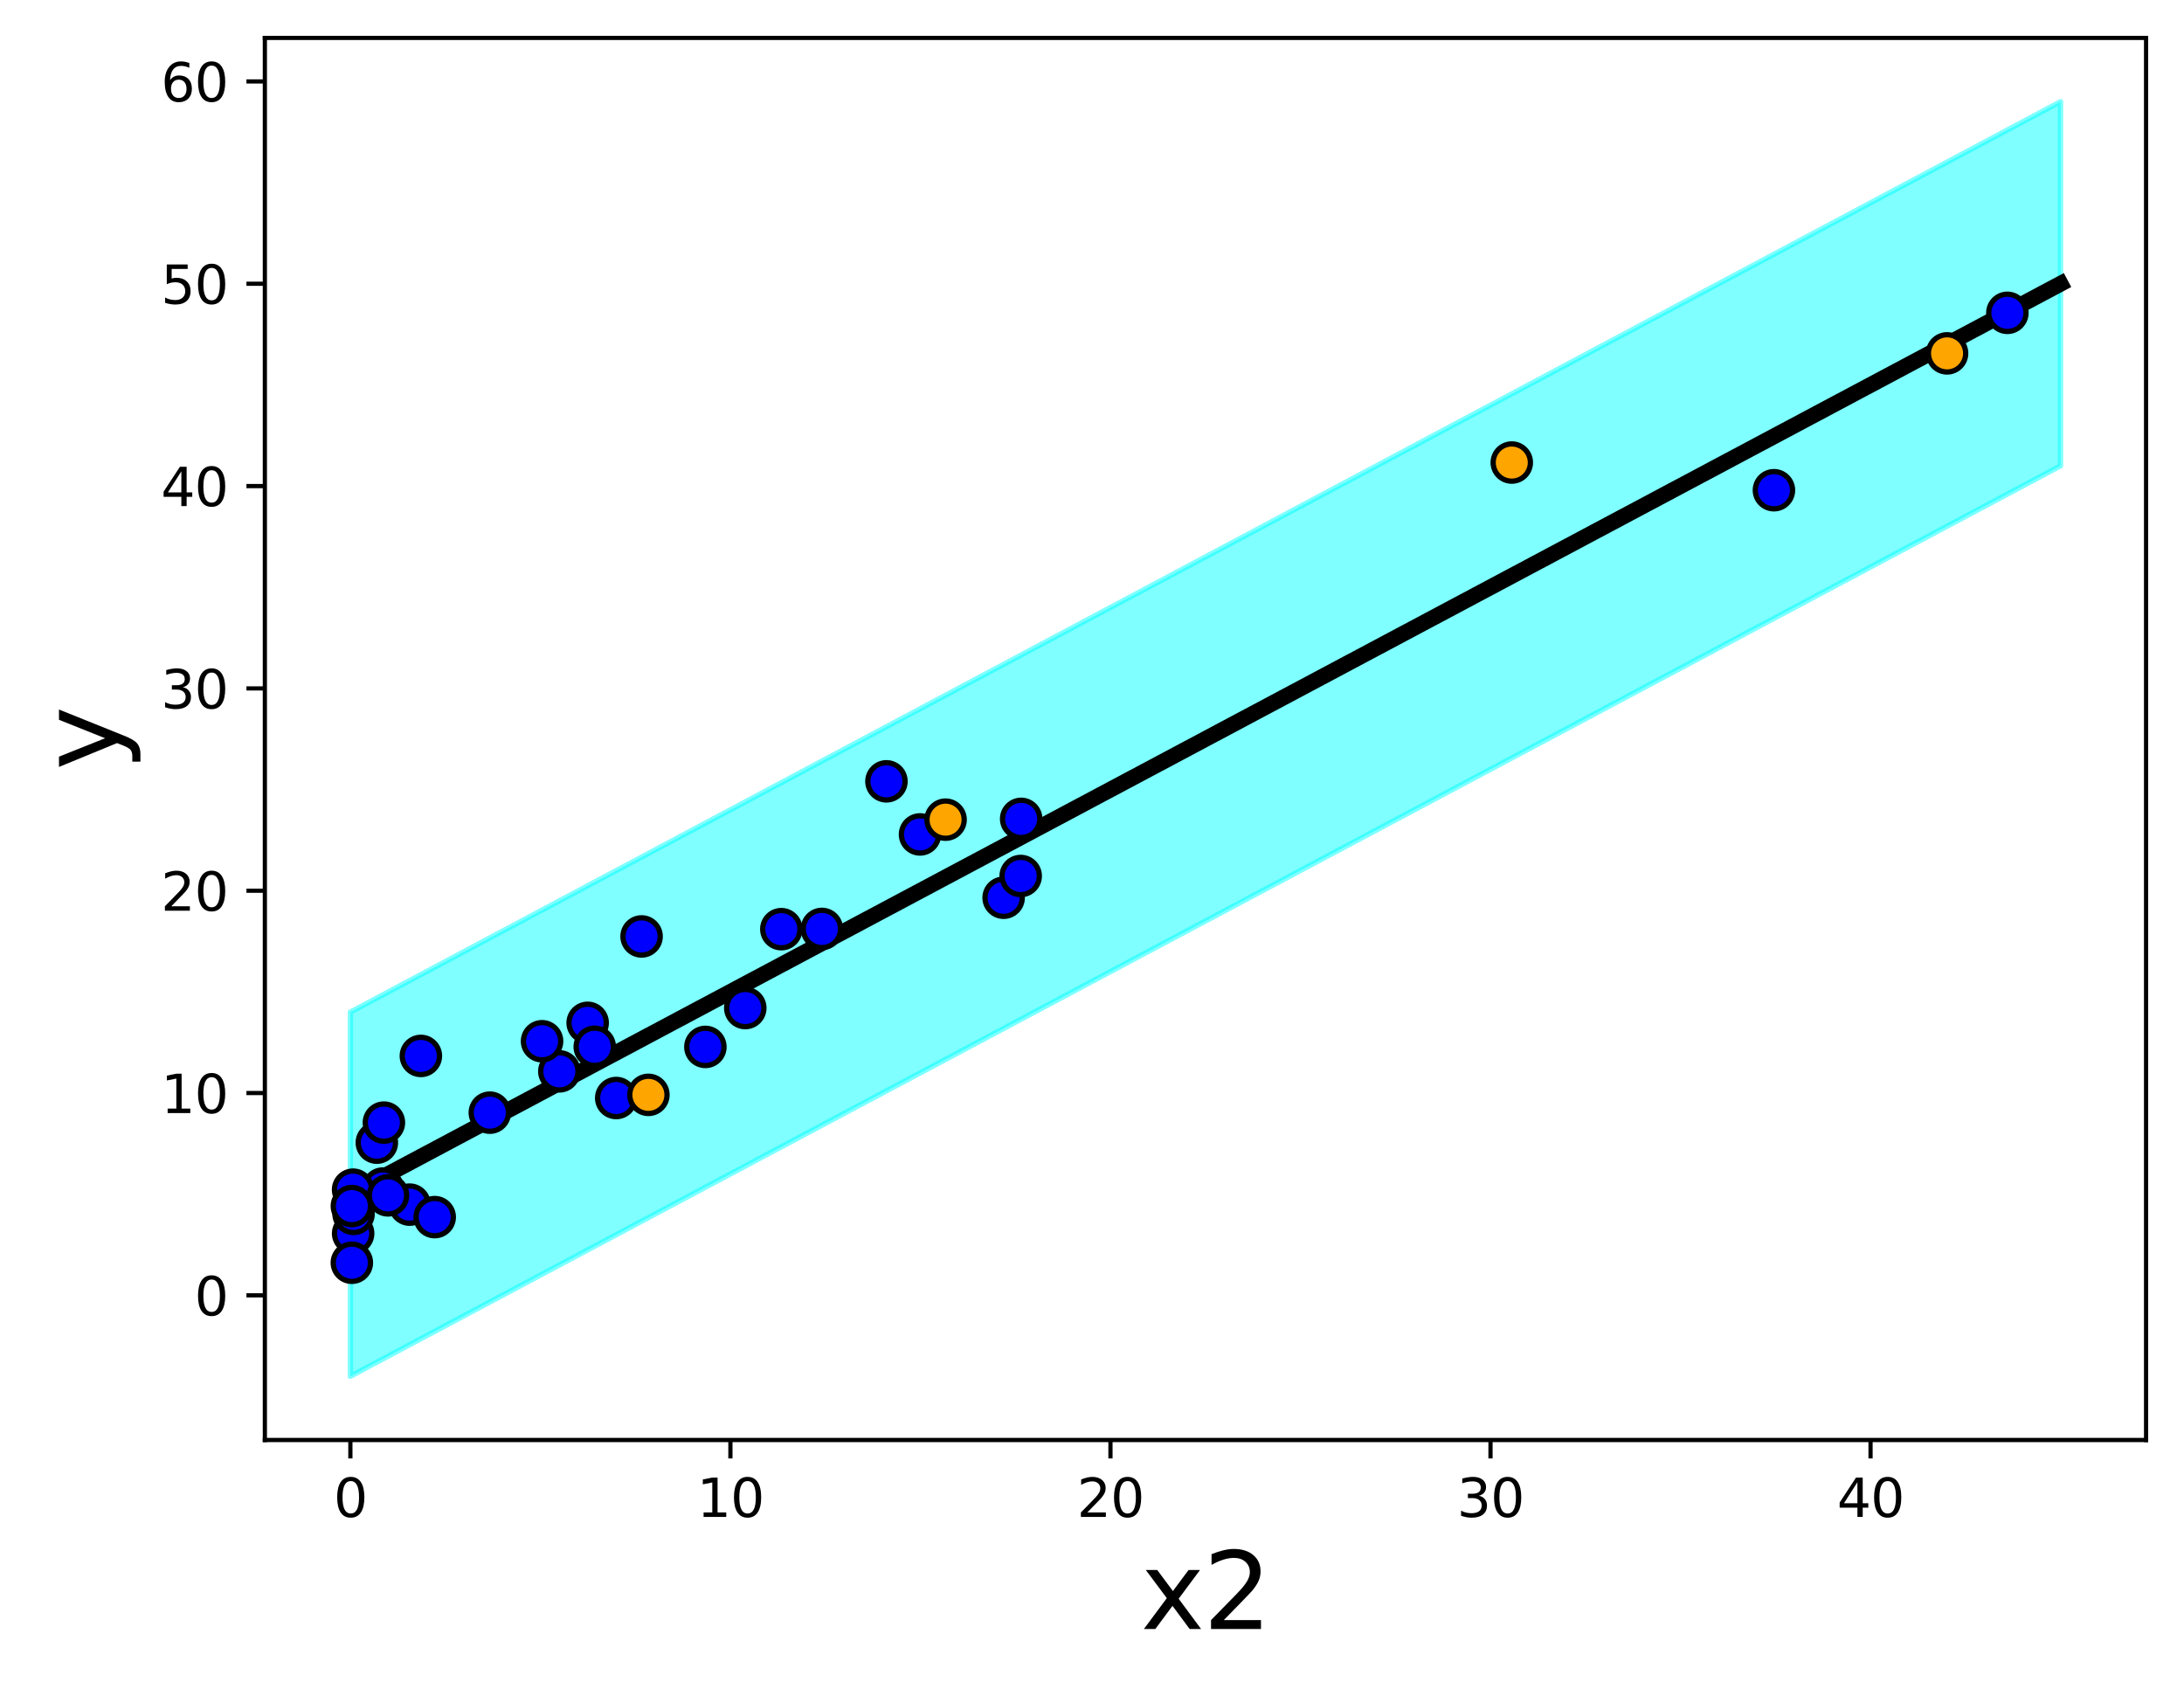 <?xml version="1.0" encoding="utf-8" standalone="no"?>
<!DOCTYPE svg PUBLIC "-//W3C//DTD SVG 1.1//EN"
  "http://www.w3.org/Graphics/SVG/1.1/DTD/svg11.dtd">
<svg xmlns:xlink="http://www.w3.org/1999/xlink" width="414.601pt" height="320.546pt" viewBox="0 0 414.601 320.546" xmlns="http://www.w3.org/2000/svg" version="1.1">
 <defs>
  <style type="text/css">*{stroke-linejoin: round; stroke-linecap: butt}</style>
 </defs>
 <g id="figure_1">
  <g id="patch_1">
   <path d="M 0 320.546 
L 414.601 320.546 
L 414.601 0 
L 0 0 
z
" style="fill: #ffffff"/>
  </g>
  <g id="axes_1">
   <g id="patch_2">
    <path d="M 50.281 273.312 
L 407.401 273.312 
L 407.401 7.2 
L 50.281 7.2 
z
" style="fill: #ffffff"/>
   </g>
   <g id="PolyCollection_1">
    <defs>
     <path id="m30208038ab" d="M 66.514 -128.45 
L 66.514 -59.33 
L 69.793 -61.076 
L 73.073 -62.821 
L 76.352 -64.567 
L 79.631 -66.312 
L 82.911 -68.058 
L 86.19 -69.803 
L 89.469 -71.549 
L 92.749 -73.294 
L 96.028 -75.039 
L 99.307 -76.785 
L 102.587 -78.53 
L 105.866 -80.276 
L 109.145 -82.021 
L 112.425 -83.767 
L 115.704 -85.512 
L 118.983 -87.258 
L 122.263 -89.003 
L 125.542 -90.749 
L 128.821 -92.494 
L 132.101 -94.239 
L 135.38 -95.985 
L 138.659 -97.73 
L 141.939 -99.476 
L 145.218 -101.221 
L 148.497 -102.967 
L 151.777 -104.712 
L 155.056 -106.458 
L 158.335 -108.203 
L 161.615 -109.949 
L 164.894 -111.694 
L 168.173 -113.439 
L 171.453 -115.185 
L 174.732 -116.93 
L 178.011 -118.676 
L 181.291 -120.421 
L 184.57 -122.167 
L 187.85 -123.912 
L 191.129 -125.658 
L 194.408 -127.403 
L 197.688 -129.149 
L 200.967 -130.894 
L 204.246 -132.639 
L 207.526 -134.385 
L 210.805 -136.13 
L 214.084 -137.876 
L 217.364 -139.621 
L 220.643 -141.367 
L 223.922 -143.112 
L 227.202 -144.858 
L 230.481 -146.603 
L 233.76 -148.349 
L 237.04 -150.094 
L 240.319 -151.839 
L 243.598 -153.585 
L 246.878 -155.33 
L 250.157 -157.076 
L 253.436 -158.821 
L 256.716 -160.567 
L 259.995 -162.312 
L 263.274 -164.058 
L 266.554 -165.803 
L 269.833 -167.549 
L 273.112 -169.294 
L 276.392 -171.039 
L 279.671 -172.785 
L 282.95 -174.53 
L 286.23 -176.276 
L 289.509 -178.021 
L 292.788 -179.767 
L 296.068 -181.512 
L 299.347 -183.258 
L 302.626 -185.003 
L 305.906 -186.749 
L 309.185 -188.494 
L 312.464 -190.239 
L 315.744 -191.985 
L 319.023 -193.73 
L 322.302 -195.476 
L 325.582 -197.221 
L 328.861 -198.967 
L 332.14 -200.712 
L 335.42 -202.458 
L 338.699 -204.203 
L 341.978 -205.949 
L 345.258 -207.694 
L 348.537 -209.439 
L 351.816 -211.185 
L 355.096 -212.93 
L 358.375 -214.676 
L 361.654 -216.421 
L 364.934 -218.167 
L 368.213 -219.912 
L 371.492 -221.658 
L 374.772 -223.403 
L 378.051 -225.149 
L 381.331 -226.894 
L 384.61 -228.639 
L 387.889 -230.385 
L 391.169 -232.13 
L 391.169 -301.25 
L 391.169 -301.25 
L 387.889 -299.505 
L 384.61 -297.759 
L 381.331 -296.014 
L 378.051 -294.269 
L 374.772 -292.523 
L 371.492 -290.778 
L 368.213 -289.032 
L 364.934 -287.287 
L 361.654 -285.541 
L 358.375 -283.796 
L 355.096 -282.05 
L 351.816 -280.305 
L 348.537 -278.559 
L 345.258 -276.814 
L 341.978 -275.069 
L 338.699 -273.323 
L 335.42 -271.578 
L 332.14 -269.832 
L 328.861 -268.087 
L 325.582 -266.341 
L 322.302 -264.596 
L 319.023 -262.85 
L 315.744 -261.105 
L 312.464 -259.359 
L 309.185 -257.614 
L 305.906 -255.869 
L 302.626 -254.123 
L 299.347 -252.378 
L 296.068 -250.632 
L 292.788 -248.887 
L 289.509 -247.141 
L 286.23 -245.396 
L 282.95 -243.65 
L 279.671 -241.905 
L 276.392 -240.159 
L 273.112 -238.414 
L 269.833 -236.669 
L 266.554 -234.923 
L 263.274 -233.178 
L 259.995 -231.432 
L 256.716 -229.687 
L 253.436 -227.941 
L 250.157 -226.196 
L 246.878 -224.45 
L 243.598 -222.705 
L 240.319 -220.959 
L 237.04 -219.214 
L 233.76 -217.469 
L 230.481 -215.723 
L 227.202 -213.978 
L 223.922 -212.232 
L 220.643 -210.487 
L 217.364 -208.741 
L 214.084 -206.996 
L 210.805 -205.25 
L 207.526 -203.505 
L 204.246 -201.759 
L 200.967 -200.014 
L 197.688 -198.269 
L 194.408 -196.523 
L 191.129 -194.778 
L 187.85 -193.032 
L 184.57 -191.287 
L 181.291 -189.541 
L 178.011 -187.796 
L 174.732 -186.05 
L 171.453 -184.305 
L 168.173 -182.559 
L 164.894 -180.814 
L 161.615 -179.069 
L 158.335 -177.323 
L 155.056 -175.578 
L 151.777 -173.832 
L 148.497 -172.087 
L 145.218 -170.341 
L 141.939 -168.596 
L 138.659 -166.85 
L 135.38 -165.105 
L 132.101 -163.359 
L 128.821 -161.614 
L 125.542 -159.869 
L 122.263 -158.123 
L 118.983 -156.378 
L 115.704 -154.632 
L 112.425 -152.887 
L 109.145 -151.141 
L 105.866 -149.396 
L 102.587 -147.65 
L 99.307 -145.905 
L 96.028 -144.159 
L 92.749 -142.414 
L 89.469 -140.669 
L 86.19 -138.923 
L 82.911 -137.178 
L 79.631 -135.432 
L 76.352 -133.687 
L 73.073 -131.941 
L 69.793 -130.196 
L 66.514 -128.45 
z
" style="stroke: #00ffff; stroke-opacity: 0.5"/>
    </defs>
    <g clip-path="url(#pe4dc3982cc)">
     <use xlink:href="#m30208038ab" x="0" y="320.546" style="fill: #00ffff; fill-opacity: 0.5; stroke: #00ffff; stroke-opacity: 0.5"/>
    </g>
   </g>
   <g id="matplotlib.axis_1">
    <g id="xtick_1">
     <g id="line2d_1">
      <defs>
       <path id="m57faf2a6e6" d="M 0 0 
L 0 3.5 
" style="stroke: #000000; stroke-width: 0.8"/>
      </defs>
      <g>
       <use xlink:href="#m57faf2a6e6" x="66.514" y="273.312" style="stroke: #000000; stroke-width: 0.8"/>
      </g>
     </g>
     <g id="text_1">
      <!-- 0 -->
      <g transform="translate(63.333 287.91) scale(0.1 -0.1)">
       <defs>
        <path id="DejaVuSans-30" d="M 2034 4250 
Q 1547 4250 1301 3770 
Q 1056 3291 1056 2328 
Q 1056 1369 1301 889 
Q 1547 409 2034 409 
Q 2525 409 2770 889 
Q 3016 1369 3016 2328 
Q 3016 3291 2770 3770 
Q 2525 4250 2034 4250 
z
M 2034 4750 
Q 2819 4750 3233 4129 
Q 3647 3509 3647 2328 
Q 3647 1150 3233 529 
Q 2819 -91 2034 -91 
Q 1250 -91 836 529 
Q 422 1150 422 2328 
Q 422 3509 836 4129 
Q 1250 4750 2034 4750 
z
" transform="scale(0.016)"/>
       </defs>
       <use xlink:href="#DejaVuSans-30"/>
      </g>
     </g>
    </g>
    <g id="xtick_2">
     <g id="line2d_2">
      <g>
       <use xlink:href="#m57faf2a6e6" x="138.659" y="273.312" style="stroke: #000000; stroke-width: 0.8"/>
      </g>
     </g>
     <g id="text_2">
      <!-- 10 -->
      <g transform="translate(132.297 287.91) scale(0.1 -0.1)">
       <defs>
        <path id="DejaVuSans-31" d="M 794 531 
L 1825 531 
L 1825 4091 
L 703 3866 
L 703 4441 
L 1819 4666 
L 2450 4666 
L 2450 531 
L 3481 531 
L 3481 0 
L 794 0 
L 794 531 
z
" transform="scale(0.016)"/>
       </defs>
       <use xlink:href="#DejaVuSans-31"/>
       <use xlink:href="#DejaVuSans-30" x="63.623"/>
      </g>
     </g>
    </g>
    <g id="xtick_3">
     <g id="line2d_3">
      <g>
       <use xlink:href="#m57faf2a6e6" x="210.805" y="273.312" style="stroke: #000000; stroke-width: 0.8"/>
      </g>
     </g>
     <g id="text_3">
      <!-- 20 -->
      <g transform="translate(204.442 287.91) scale(0.1 -0.1)">
       <defs>
        <path id="DejaVuSans-32" d="M 1228 531 
L 3431 531 
L 3431 0 
L 469 0 
L 469 531 
Q 828 903 1448 1529 
Q 2069 2156 2228 2338 
Q 2531 2678 2651 2914 
Q 2772 3150 2772 3378 
Q 2772 3750 2511 3984 
Q 2250 4219 1831 4219 
Q 1534 4219 1204 4116 
Q 875 4013 500 3803 
L 500 4441 
Q 881 4594 1212 4672 
Q 1544 4750 1819 4750 
Q 2544 4750 2975 4387 
Q 3406 4025 3406 3419 
Q 3406 3131 3298 2873 
Q 3191 2616 2906 2266 
Q 2828 2175 2409 1742 
Q 1991 1309 1228 531 
z
" transform="scale(0.016)"/>
       </defs>
       <use xlink:href="#DejaVuSans-32"/>
       <use xlink:href="#DejaVuSans-30" x="63.623"/>
      </g>
     </g>
    </g>
    <g id="xtick_4">
     <g id="line2d_4">
      <g>
       <use xlink:href="#m57faf2a6e6" x="282.95" y="273.312" style="stroke: #000000; stroke-width: 0.8"/>
      </g>
     </g>
     <g id="text_4">
      <!-- 30 -->
      <g transform="translate(276.588 287.91) scale(0.1 -0.1)">
       <defs>
        <path id="DejaVuSans-33" d="M 2597 2516 
Q 3050 2419 3304 2112 
Q 3559 1806 3559 1356 
Q 3559 666 3084 287 
Q 2609 -91 1734 -91 
Q 1441 -91 1130 -33 
Q 819 25 488 141 
L 488 750 
Q 750 597 1062 519 
Q 1375 441 1716 441 
Q 2309 441 2620 675 
Q 2931 909 2931 1356 
Q 2931 1769 2642 2001 
Q 2353 2234 1838 2234 
L 1294 2234 
L 1294 2753 
L 1863 2753 
Q 2328 2753 2575 2939 
Q 2822 3125 2822 3475 
Q 2822 3834 2567 4026 
Q 2313 4219 1838 4219 
Q 1578 4219 1281 4162 
Q 984 4106 628 3988 
L 628 4550 
Q 988 4650 1302 4700 
Q 1616 4750 1894 4750 
Q 2613 4750 3031 4423 
Q 3450 4097 3450 3541 
Q 3450 3153 3228 2886 
Q 3006 2619 2597 2516 
z
" transform="scale(0.016)"/>
       </defs>
       <use xlink:href="#DejaVuSans-33"/>
       <use xlink:href="#DejaVuSans-30" x="63.623"/>
      </g>
     </g>
    </g>
    <g id="xtick_5">
     <g id="line2d_5">
      <g>
       <use xlink:href="#m57faf2a6e6" x="355.096" y="273.312" style="stroke: #000000; stroke-width: 0.8"/>
      </g>
     </g>
     <g id="text_5">
      <!-- 40 -->
      <g transform="translate(348.733 287.91) scale(0.1 -0.1)">
       <defs>
        <path id="DejaVuSans-34" d="M 2419 4116 
L 825 1625 
L 2419 1625 
L 2419 4116 
z
M 2253 4666 
L 3047 4666 
L 3047 1625 
L 3713 1625 
L 3713 1100 
L 3047 1100 
L 3047 0 
L 2419 0 
L 2419 1100 
L 313 1100 
L 313 1709 
L 2253 4666 
z
" transform="scale(0.016)"/>
       </defs>
       <use xlink:href="#DejaVuSans-34"/>
       <use xlink:href="#DejaVuSans-30" x="63.623"/>
      </g>
     </g>
    </g>
    <g id="text_6">
     <!-- x2 -->
     <g transform="translate(216.56 309.187) scale(0.2 -0.2)">
      <defs>
       <path id="DejaVuSans-78" d="M 3513 3500 
L 2247 1797 
L 3578 0 
L 2900 0 
L 1881 1375 
L 863 0 
L 184 0 
L 1544 1831 
L 300 3500 
L 978 3500 
L 1906 2253 
L 2834 3500 
L 3513 3500 
z
" transform="scale(0.016)"/>
      </defs>
      <use xlink:href="#DejaVuSans-78"/>
      <use xlink:href="#DejaVuSans-32" x="59.18"/>
     </g>
    </g>
   </g>
   <g id="matplotlib.axis_2">
    <g id="ytick_1">
     <g id="line2d_6">
      <defs>
       <path id="m19aa6302d0" d="M 0 0 
L -3.5 0 
" style="stroke: #000000; stroke-width: 0.8"/>
      </defs>
      <g>
       <use xlink:href="#m19aa6302d0" x="50.281" y="245.856" style="stroke: #000000; stroke-width: 0.8"/>
      </g>
     </g>
     <g id="text_7">
      <!-- 0 -->
      <g transform="translate(36.919 249.655) scale(0.1 -0.1)">
       <use xlink:href="#DejaVuSans-30"/>
      </g>
     </g>
    </g>
    <g id="ytick_2">
     <g id="line2d_7">
      <g>
       <use xlink:href="#m19aa6302d0" x="50.281" y="207.456" style="stroke: #000000; stroke-width: 0.8"/>
      </g>
     </g>
     <g id="text_8">
      <!-- 10 -->
      <g transform="translate(30.556 211.255) scale(0.1 -0.1)">
       <use xlink:href="#DejaVuSans-31"/>
       <use xlink:href="#DejaVuSans-30" x="63.623"/>
      </g>
     </g>
    </g>
    <g id="ytick_3">
     <g id="line2d_8">
      <g>
       <use xlink:href="#m19aa6302d0" x="50.281" y="169.056" style="stroke: #000000; stroke-width: 0.8"/>
      </g>
     </g>
     <g id="text_9">
      <!-- 20 -->
      <g transform="translate(30.556 172.855) scale(0.1 -0.1)">
       <use xlink:href="#DejaVuSans-32"/>
       <use xlink:href="#DejaVuSans-30" x="63.623"/>
      </g>
     </g>
    </g>
    <g id="ytick_4">
     <g id="line2d_9">
      <g>
       <use xlink:href="#m19aa6302d0" x="50.281" y="130.656" style="stroke: #000000; stroke-width: 0.8"/>
      </g>
     </g>
     <g id="text_10">
      <!-- 30 -->
      <g transform="translate(30.556 134.455) scale(0.1 -0.1)">
       <use xlink:href="#DejaVuSans-33"/>
       <use xlink:href="#DejaVuSans-30" x="63.623"/>
      </g>
     </g>
    </g>
    <g id="ytick_5">
     <g id="line2d_10">
      <g>
       <use xlink:href="#m19aa6302d0" x="50.281" y="92.256" style="stroke: #000000; stroke-width: 0.8"/>
      </g>
     </g>
     <g id="text_11">
      <!-- 40 -->
      <g transform="translate(30.556 96.055) scale(0.1 -0.1)">
       <use xlink:href="#DejaVuSans-34"/>
       <use xlink:href="#DejaVuSans-30" x="63.623"/>
      </g>
     </g>
    </g>
    <g id="ytick_6">
     <g id="line2d_11">
      <g>
       <use xlink:href="#m19aa6302d0" x="50.281" y="53.856" style="stroke: #000000; stroke-width: 0.8"/>
      </g>
     </g>
     <g id="text_12">
      <!-- 50 -->
      <g transform="translate(30.556 57.655) scale(0.1 -0.1)">
       <defs>
        <path id="DejaVuSans-35" d="M 691 4666 
L 3169 4666 
L 3169 4134 
L 1269 4134 
L 1269 2991 
Q 1406 3038 1543 3061 
Q 1681 3084 1819 3084 
Q 2600 3084 3056 2656 
Q 3513 2228 3513 1497 
Q 3513 744 3044 326 
Q 2575 -91 1722 -91 
Q 1428 -91 1123 -41 
Q 819 9 494 109 
L 494 744 
Q 775 591 1075 516 
Q 1375 441 1709 441 
Q 2250 441 2565 725 
Q 2881 1009 2881 1497 
Q 2881 1984 2565 2268 
Q 2250 2553 1709 2553 
Q 1456 2553 1204 2497 
Q 953 2441 691 2322 
L 691 4666 
z
" transform="scale(0.016)"/>
       </defs>
       <use xlink:href="#DejaVuSans-35"/>
       <use xlink:href="#DejaVuSans-30" x="63.623"/>
      </g>
     </g>
    </g>
    <g id="ytick_7">
     <g id="line2d_12">
      <g>
       <use xlink:href="#m19aa6302d0" x="50.281" y="15.456" style="stroke: #000000; stroke-width: 0.8"/>
      </g>
     </g>
     <g id="text_13">
      <!-- 60 -->
      <g transform="translate(30.556 19.255) scale(0.1 -0.1)">
       <defs>
        <path id="DejaVuSans-36" d="M 2113 2584 
Q 1688 2584 1439 2293 
Q 1191 2003 1191 1497 
Q 1191 994 1439 701 
Q 1688 409 2113 409 
Q 2538 409 2786 701 
Q 3034 994 3034 1497 
Q 3034 2003 2786 2293 
Q 2538 2584 2113 2584 
z
M 3366 4563 
L 3366 3988 
Q 3128 4100 2886 4159 
Q 2644 4219 2406 4219 
Q 1781 4219 1451 3797 
Q 1122 3375 1075 2522 
Q 1259 2794 1537 2939 
Q 1816 3084 2150 3084 
Q 2853 3084 3261 2657 
Q 3669 2231 3669 1497 
Q 3669 778 3244 343 
Q 2819 -91 2113 -91 
Q 1303 -91 875 529 
Q 447 1150 447 2328 
Q 447 3434 972 4092 
Q 1497 4750 2381 4750 
Q 2619 4750 2861 4703 
Q 3103 4656 3366 4563 
z
" transform="scale(0.016)"/>
       </defs>
       <use xlink:href="#DejaVuSans-36"/>
       <use xlink:href="#DejaVuSans-30" x="63.623"/>
      </g>
     </g>
    </g>
    <g id="text_14">
     <!-- y -->
     <g transform="translate(22.397 146.175) rotate(-90) scale(0.2 -0.2)">
      <defs>
       <path id="DejaVuSans-79" d="M 2059 -325 
Q 1816 -950 1584 -1140 
Q 1353 -1331 966 -1331 
L 506 -1331 
L 506 -850 
L 844 -850 
Q 1081 -850 1212 -737 
Q 1344 -625 1503 -206 
L 1606 56 
L 191 3500 
L 800 3500 
L 1894 763 
L 2988 3500 
L 3597 3500 
L 2059 -325 
z
" transform="scale(0.016)"/>
      </defs>
      <use xlink:href="#DejaVuSans-79"/>
     </g>
    </g>
   </g>
   <g id="patch_3">
    <path d="M 50.281 273.312 
L 50.281 7.2 
" style="fill: none; stroke: #000000; stroke-width: 0.8; stroke-linejoin: miter; stroke-linecap: square"/>
   </g>
   <g id="patch_4">
    <path d="M 407.401 273.312 
L 407.401 7.2 
" style="fill: none; stroke: #000000; stroke-width: 0.8; stroke-linejoin: miter; stroke-linecap: square"/>
   </g>
   <g id="patch_5">
    <path d="M 50.281 273.312 
L 407.401 273.312 
" style="fill: none; stroke: #000000; stroke-width: 0.8; stroke-linejoin: miter; stroke-linecap: square"/>
   </g>
   <g id="patch_6">
    <path d="M 50.281 7.2 
L 407.401 7.2 
" style="fill: none; stroke: #000000; stroke-width: 0.8; stroke-linejoin: miter; stroke-linecap: square"/>
   </g>
   <g id="line2d_13">
    <path d="M 66.514 226.656 
L 69.793 224.911 
L 73.073 223.165 
L 76.352 221.42 
L 79.631 219.674 
L 82.911 217.929 
L 86.19 216.183 
L 89.469 214.438 
L 92.749 212.692 
L 96.028 210.947 
L 99.307 209.201 
L 102.587 207.456 
L 105.866 205.711 
L 109.145 203.965 
L 112.425 202.22 
L 115.704 200.474 
L 118.983 198.729 
L 122.263 196.983 
L 125.542 195.238 
L 128.821 193.492 
L 132.101 191.747 
L 135.38 190.001 
L 138.659 188.256 
L 141.939 186.511 
L 145.218 184.765 
L 148.497 183.02 
L 151.777 181.274 
L 155.056 179.529 
L 158.335 177.783 
L 161.615 176.038 
L 164.894 174.292 
L 168.173 172.547 
L 171.453 170.801 
L 174.732 169.056 
L 178.011 167.311 
L 181.291 165.565 
L 184.57 163.82 
L 187.85 162.074 
L 191.129 160.329 
L 194.408 158.583 
L 197.688 156.838 
L 200.967 155.092 
L 204.246 153.347 
L 207.526 151.601 
L 210.805 149.856 
L 214.084 148.111 
L 217.364 146.365 
L 220.643 144.62 
L 223.922 142.874 
L 227.202 141.129 
L 230.481 139.383 
L 233.76 137.638 
L 237.04 135.892 
L 240.319 134.147 
L 243.598 132.401 
L 246.878 130.656 
L 250.157 128.911 
L 253.436 127.165 
L 256.716 125.42 
L 259.995 123.674 
L 263.274 121.929 
L 266.554 120.183 
L 269.833 118.438 
L 273.112 116.692 
L 276.392 114.947 
L 279.671 113.201 
L 282.95 111.456 
L 286.23 109.711 
L 289.509 107.965 
L 292.788 106.22 
L 296.068 104.474 
L 299.347 102.729 
L 302.626 100.983 
L 305.906 99.238 
L 309.185 97.492 
L 312.464 95.747 
L 315.744 94.001 
L 319.023 92.256 
L 322.302 90.511 
L 325.582 88.765 
L 328.861 87.02 
L 332.14 85.274 
L 335.42 83.529 
L 338.699 81.783 
L 341.978 80.038 
L 345.258 78.292 
L 348.537 76.547 
L 351.816 74.801 
L 355.096 73.056 
L 358.375 71.311 
L 361.654 69.565 
L 364.934 67.82 
L 368.213 66.074 
L 371.492 64.329 
L 374.772 62.583 
L 378.051 60.838 
L 381.331 59.092 
L 384.61 57.347 
L 387.889 55.601 
L 391.169 53.856 
" clip-path="url(#pe4dc3982cc)" style="fill: none; stroke: #000000; stroke-width: 3; stroke-linecap: square"/>
   </g>
   <g id="PathCollection_1">
    <defs>
     <path id="mfaff19b26f" d="M 0 3.536 
C 0.938 3.536 1.837 3.163 2.5 2.5 
C 3.163 1.837 3.536 0.938 3.536 0 
C 3.536 -0.938 3.163 -1.837 2.5 -2.5 
C 1.837 -3.163 0.938 -3.536 0 -3.536 
C -0.938 -3.536 -1.837 -3.163 -2.5 -2.5 
C -3.163 -1.837 -3.536 -0.938 -3.536 0 
C -3.536 0.938 -3.163 1.837 -2.5 2.5 
C -1.837 3.163 -0.938 3.536 0 3.536 
z
" style="stroke: #000000"/>
    </defs>
    <g clip-path="url(#pe4dc3982cc)">
     <use xlink:href="#mfaff19b26f" x="77.763" y="228.636" style="fill: #0000ff; stroke: #000000"/>
     <use xlink:href="#mfaff19b26f" x="141.481" y="191.325" style="fill: #0000ff; stroke: #000000"/>
     <use xlink:href="#mfaff19b26f" x="133.907" y="198.702" style="fill: #0000ff; stroke: #000000"/>
     <use xlink:href="#mfaff19b26f" x="190.523" y="170.388" style="fill: #0000ff; stroke: #000000"/>
     <use xlink:href="#mfaff19b26f" x="67.037" y="234.111" style="fill: #0000ff; stroke: #000000"/>
     <use xlink:href="#mfaff19b26f" x="381.073" y="59.375" style="fill: #0000ff; stroke: #000000"/>
     <use xlink:href="#mfaff19b26f" x="82.523" y="231.007" style="fill: #0000ff; stroke: #000000"/>
     <use xlink:href="#mfaff19b26f" x="156.028" y="176.311" style="fill: #0000ff; stroke: #000000"/>
     <use xlink:href="#mfaff19b26f" x="79.896" y="200.413" style="fill: #0000ff; stroke: #000000"/>
     <use xlink:href="#mfaff19b26f" x="111.559" y="194.132" style="fill: #0000ff; stroke: #000000"/>
     <use xlink:href="#mfaff19b26f" x="72.676" y="225.586" style="fill: #0000ff; stroke: #000000"/>
     <use xlink:href="#mfaff19b26f" x="336.755" y="93.043" style="fill: #0000ff; stroke: #000000"/>
     <use xlink:href="#mfaff19b26f" x="116.981" y="208.402" style="fill: #0000ff; stroke: #000000"/>
     <use xlink:href="#mfaff19b26f" x="121.795" y="177.735" style="fill: #0000ff; stroke: #000000"/>
     <use xlink:href="#mfaff19b26f" x="67.03" y="225.796" style="fill: #0000ff; stroke: #000000"/>
     <use xlink:href="#mfaff19b26f" x="193.765" y="166.264" style="fill: #0000ff; stroke: #000000"/>
     <use xlink:href="#mfaff19b26f" x="106.182" y="203.343" style="fill: #0000ff; stroke: #000000"/>
     <use xlink:href="#mfaff19b26f" x="168.278" y="148.296" style="fill: #0000ff; stroke: #000000"/>
     <use xlink:href="#mfaff19b26f" x="92.987" y="211.181" style="fill: #0000ff; stroke: #000000"/>
     <use xlink:href="#mfaff19b26f" x="71.537" y="216.873" style="fill: #0000ff; stroke: #000000"/>
     <use xlink:href="#mfaff19b26f" x="193.854" y="155.42" style="fill: #0000ff; stroke: #000000"/>
     <use xlink:href="#mfaff19b26f" x="67.118" y="230.392" style="fill: #0000ff; stroke: #000000"/>
     <use xlink:href="#mfaff19b26f" x="66.793" y="239.669" style="fill: #0000ff; stroke: #000000"/>
     <use xlink:href="#mfaff19b26f" x="73.657" y="226.879" style="fill: #0000ff; stroke: #000000"/>
     <use xlink:href="#mfaff19b26f" x="66.798" y="228.911" style="fill: #0000ff; stroke: #000000"/>
     <use xlink:href="#mfaff19b26f" x="148.325" y="176.353" style="fill: #0000ff; stroke: #000000"/>
     <use xlink:href="#mfaff19b26f" x="102.901" y="197.624" style="fill: #0000ff; stroke: #000000"/>
     <use xlink:href="#mfaff19b26f" x="174.651" y="158.373" style="fill: #0000ff; stroke: #000000"/>
     <use xlink:href="#mfaff19b26f" x="112.905" y="198.674" style="fill: #0000ff; stroke: #000000"/>
     <use xlink:href="#mfaff19b26f" x="72.879" y="213.071" style="fill: #0000ff; stroke: #000000"/>
    </g>
   </g>
   <g id="PathCollection_2">
    <defs>
     <path id="m846e612291" d="M 0 3.536 
C 0.938 3.536 1.837 3.163 2.5 2.5 
C 3.163 1.837 3.536 0.938 3.536 0 
C 3.536 -0.938 3.163 -1.837 2.5 -2.5 
C 1.837 -3.163 0.938 -3.536 0 -3.536 
C -0.938 -3.536 -1.837 -3.163 -2.5 -2.5 
C -3.163 -1.837 -3.536 -0.938 -3.536 0 
C -3.536 0.938 -3.163 1.837 -2.5 2.5 
C -1.837 3.163 -0.938 3.536 0 3.536 
z
" style="stroke: #000000"/>
    </defs>
    <g clip-path="url(#pe4dc3982cc)">
     <use xlink:href="#m846e612291" x="286.99" y="87.792" style="fill: #ffa500; stroke: #000000"/>
     <use xlink:href="#m846e612291" x="123.089" y="207.802" style="fill: #ffa500; stroke: #000000"/>
     <use xlink:href="#m846e612291" x="179.505" y="155.57" style="fill: #ffa500; stroke: #000000"/>
     <use xlink:href="#m846e612291" x="369.623" y="67.068" style="fill: #ffa500; stroke: #000000"/>
    </g>
   </g>
  </g>
 </g>
 <defs>
  <clipPath id="pe4dc3982cc">
   <rect x="50.281" y="7.2" width="357.12" height="266.112"/>
  </clipPath>
 </defs>
</svg>
